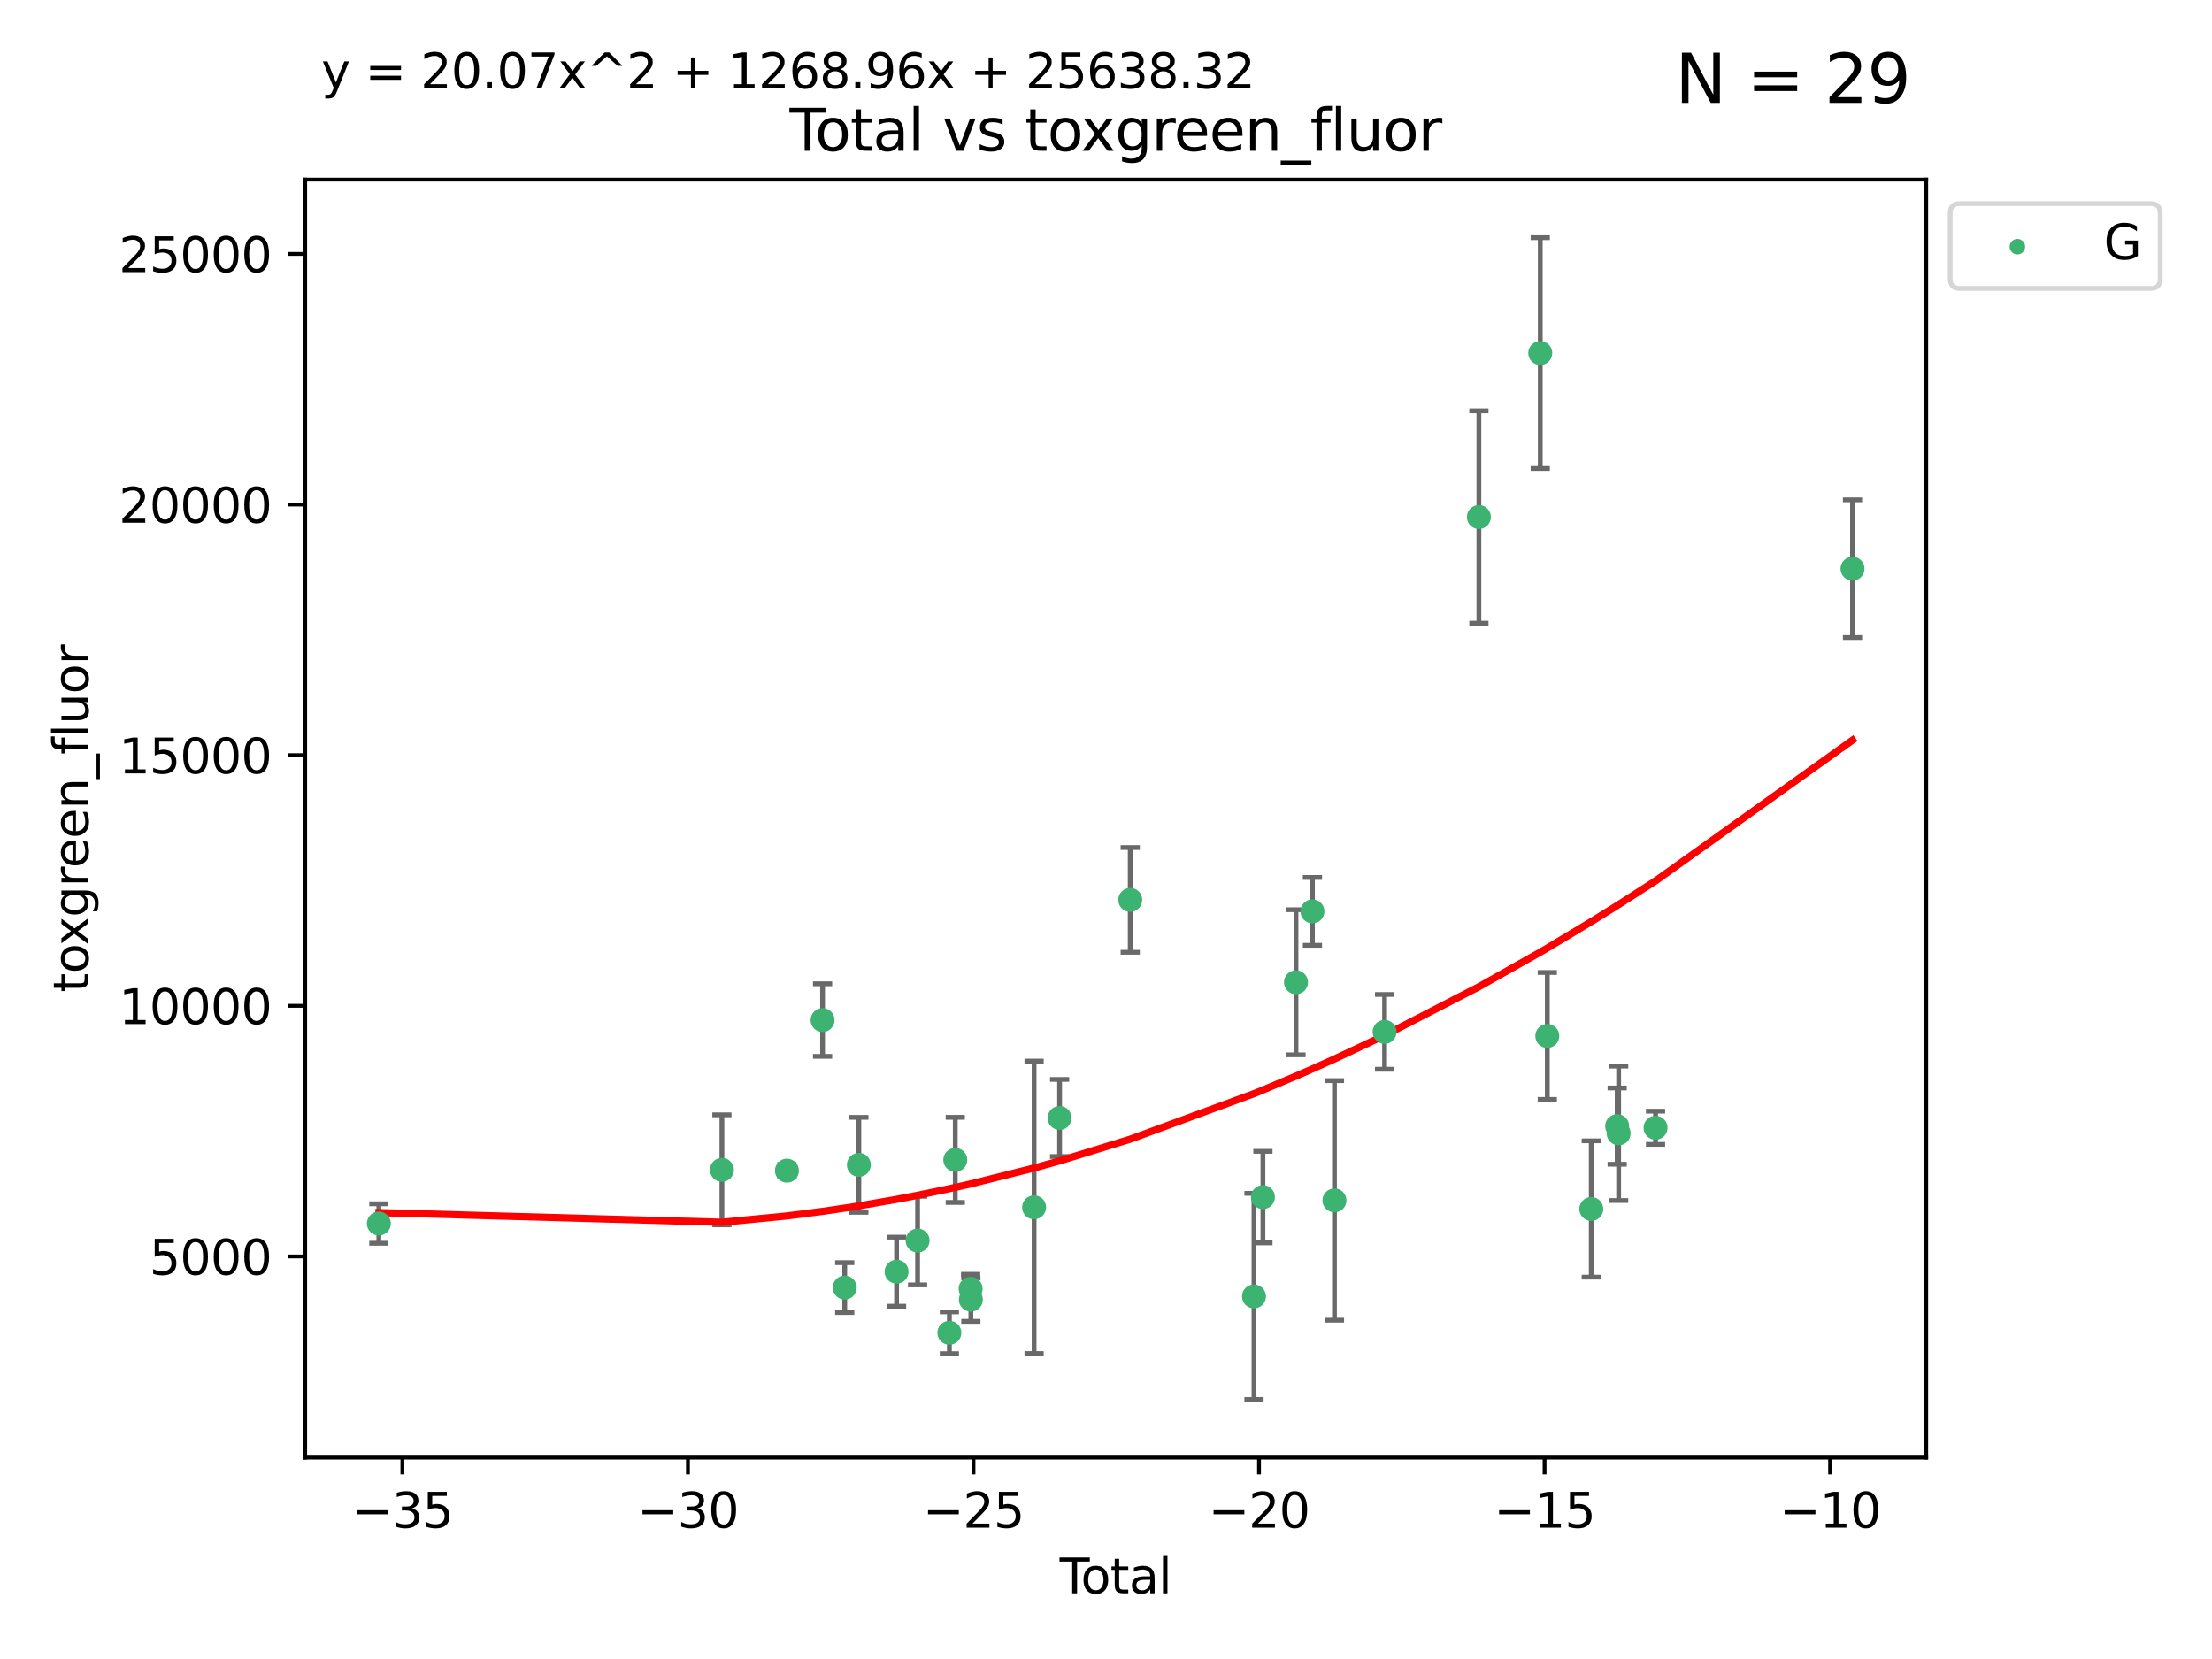 <?xml version="1.0" encoding="utf-8" standalone="no"?>
<!DOCTYPE svg PUBLIC "-//W3C//DTD SVG 1.1//EN"
  "http://www.w3.org/Graphics/SVG/1.1/DTD/svg11.dtd">
<svg xmlns:xlink="http://www.w3.org/1999/xlink" width="460.8pt" height="345.6pt" viewBox="0 0 460.8 345.6" xmlns="http://www.w3.org/2000/svg" version="1.1">
 <defs>
  <style type="text/css">*{stroke-linejoin: round; stroke-linecap: butt}</style>
 </defs>
 <g id="figure_1">
  <g id="patch_1">
   <path d="M 0 345.6 
L 460.8 345.6 
L 460.8 0 
L 0 0 
z
" style="fill: #ffffff"/>
  </g>
  <g id="axes_1">
   <g id="patch_2">
    <path d="M 63.571 303.64 
L 401.26 303.64 
L 401.26 37.411 
L 63.571 37.411 
z
" style="fill: #ffffff"/>
   </g>
   <g id="PathCollection_1">
    <defs>
     <path id="me8e95cc78a" d="M 0 1.118 
C 0.297 1.118 0.581 1 0.791 0.791 
C 1 0.581 1.118 0.297 1.118 0 
C 1.118 -0.297 1 -0.581 0.791 -0.791 
C 0.581 -1 0.297 -1.118 0 -1.118 
C -0.297 -1.118 -0.581 -1 -0.791 -0.791 
C -1 -0.581 -1.118 -0.297 -1.118 0 
C -1.118 0.297 -1 0.581 -0.791 0.791 
C -0.581 1 -0.297 1.118 0 1.118 
z
" style="stroke: #3cb371"/>
    </defs>
    <g clip-path="url(#p3e6b00b687)">
     <use xlink:href="#me8e95cc78a" x="78.921" y="254.885" style="fill: #3cb371; stroke: #3cb371"/>
     <use xlink:href="#me8e95cc78a" x="150.39" y="243.702" style="fill: #3cb371; stroke: #3cb371"/>
     <use xlink:href="#me8e95cc78a" x="163.931" y="243.871" style="fill: #3cb371; stroke: #3cb371"/>
     <use xlink:href="#me8e95cc78a" x="171.358" y="212.498" style="fill: #3cb371; stroke: #3cb371"/>
     <use xlink:href="#me8e95cc78a" x="175.972" y="268.231" style="fill: #3cb371; stroke: #3cb371"/>
     <use xlink:href="#me8e95cc78a" x="178.915" y="242.658" style="fill: #3cb371; stroke: #3cb371"/>
     <use xlink:href="#me8e95cc78a" x="186.771" y="264.917" style="fill: #3cb371; stroke: #3cb371"/>
     <use xlink:href="#me8e95cc78a" x="191.149" y="258.435" style="fill: #3cb371; stroke: #3cb371"/>
     <use xlink:href="#me8e95cc78a" x="197.771" y="277.644" style="fill: #3cb371; stroke: #3cb371"/>
     <use xlink:href="#me8e95cc78a" x="199" y="241.626" style="fill: #3cb371; stroke: #3cb371"/>
     <use xlink:href="#me8e95cc78a" x="202.198" y="268.48" style="fill: #3cb371; stroke: #3cb371"/>
     <use xlink:href="#me8e95cc78a" x="202.248" y="270.741" style="fill: #3cb371; stroke: #3cb371"/>
     <use xlink:href="#me8e95cc78a" x="215.421" y="251.507" style="fill: #3cb371; stroke: #3cb371"/>
     <use xlink:href="#me8e95cc78a" x="220.735" y="232.891" style="fill: #3cb371; stroke: #3cb371"/>
     <use xlink:href="#me8e95cc78a" x="235.447" y="187.463" style="fill: #3cb371; stroke: #3cb371"/>
     <use xlink:href="#me8e95cc78a" x="261.228" y="270.069" style="fill: #3cb371; stroke: #3cb371"/>
     <use xlink:href="#me8e95cc78a" x="263.091" y="249.377" style="fill: #3cb371; stroke: #3cb371"/>
     <use xlink:href="#me8e95cc78a" x="269.975" y="204.627" style="fill: #3cb371; stroke: #3cb371"/>
     <use xlink:href="#me8e95cc78a" x="273.405" y="189.855" style="fill: #3cb371; stroke: #3cb371"/>
     <use xlink:href="#me8e95cc78a" x="277.992" y="250.068" style="fill: #3cb371; stroke: #3cb371"/>
     <use xlink:href="#me8e95cc78a" x="288.435" y="214.959" style="fill: #3cb371; stroke: #3cb371"/>
     <use xlink:href="#me8e95cc78a" x="308.08" y="107.704" style="fill: #3cb371; stroke: #3cb371"/>
     <use xlink:href="#me8e95cc78a" x="320.864" y="73.547" style="fill: #3cb371; stroke: #3cb371"/>
     <use xlink:href="#me8e95cc78a" x="322.331" y="215.81" style="fill: #3cb371; stroke: #3cb371"/>
     <use xlink:href="#me8e95cc78a" x="331.491" y="251.853" style="fill: #3cb371; stroke: #3cb371"/>
     <use xlink:href="#me8e95cc78a" x="336.885" y="234.591" style="fill: #3cb371; stroke: #3cb371"/>
     <use xlink:href="#me8e95cc78a" x="337.195" y="236.09" style="fill: #3cb371; stroke: #3cb371"/>
     <use xlink:href="#me8e95cc78a" x="344.877" y="234.936" style="fill: #3cb371; stroke: #3cb371"/>
     <use xlink:href="#me8e95cc78a" x="385.911" y="118.468" style="fill: #3cb371; stroke: #3cb371"/>
    </g>
   </g>
   <g id="matplotlib.axis_1">
    <g id="xtick_1">
     <g id="line2d_1">
      <defs>
       <path id="m1c9409c1f2" d="M 0 0 
L 0 3.5 
" style="stroke: #000000; stroke-width: 0.8"/>
      </defs>
      <g>
       <use xlink:href="#m1c9409c1f2" x="83.825" y="303.64" style="stroke: #000000; stroke-width: 0.8"/>
      </g>
     </g>
     <g id="text_1">
      <!-- −35 -->
      <g transform="translate(73.272 318.238)scale(0.1 -0.1)">
       <defs>
        <path id="DejaVuSans-2212" d="M 678 2272 
L 4684 2272 
L 4684 1741 
L 678 1741 
L 678 2272 
z
" transform="scale(0.016)"/>
        <path id="DejaVuSans-33" d="M 2597 2516 
Q 3050 2419 3304 2112 
Q 3559 1806 3559 1356 
Q 3559 666 3084 287 
Q 2609 -91 1734 -91 
Q 1441 -91 1130 -33 
Q 819 25 488 141 
L 488 750 
Q 750 597 1062 519 
Q 1375 441 1716 441 
Q 2309 441 2620 675 
Q 2931 909 2931 1356 
Q 2931 1769 2642 2001 
Q 2353 2234 1838 2234 
L 1294 2234 
L 1294 2753 
L 1863 2753 
Q 2328 2753 2575 2939 
Q 2822 3125 2822 3475 
Q 2822 3834 2567 4026 
Q 2313 4219 1838 4219 
Q 1578 4219 1281 4162 
Q 984 4106 628 3988 
L 628 4550 
Q 988 4650 1302 4700 
Q 1616 4750 1894 4750 
Q 2613 4750 3031 4423 
Q 3450 4097 3450 3541 
Q 3450 3153 3228 2886 
Q 3006 2619 2597 2516 
z
" transform="scale(0.016)"/>
        <path id="DejaVuSans-35" d="M 691 4666 
L 3169 4666 
L 3169 4134 
L 1269 4134 
L 1269 2991 
Q 1406 3038 1543 3061 
Q 1681 3084 1819 3084 
Q 2600 3084 3056 2656 
Q 3513 2228 3513 1497 
Q 3513 744 3044 326 
Q 2575 -91 1722 -91 
Q 1428 -91 1123 -41 
Q 819 9 494 109 
L 494 744 
Q 775 591 1075 516 
Q 1375 441 1709 441 
Q 2250 441 2565 725 
Q 2881 1009 2881 1497 
Q 2881 1984 2565 2268 
Q 2250 2553 1709 2553 
Q 1456 2553 1204 2497 
Q 953 2441 691 2322 
L 691 4666 
z
" transform="scale(0.016)"/>
       </defs>
       <use xlink:href="#DejaVuSans-2212"/>
       <use xlink:href="#DejaVuSans-33" x="83.789"/>
       <use xlink:href="#DejaVuSans-35" x="147.412"/>
      </g>
     </g>
    </g>
    <g id="xtick_2">
     <g id="line2d_2">
      <g>
       <use xlink:href="#m1c9409c1f2" x="143.309" y="303.64" style="stroke: #000000; stroke-width: 0.8"/>
      </g>
     </g>
     <g id="text_2">
      <!-- −30 -->
      <g transform="translate(132.757 318.238)scale(0.1 -0.1)">
       <defs>
        <path id="DejaVuSans-30" d="M 2034 4250 
Q 1547 4250 1301 3770 
Q 1056 3291 1056 2328 
Q 1056 1369 1301 889 
Q 1547 409 2034 409 
Q 2525 409 2770 889 
Q 3016 1369 3016 2328 
Q 3016 3291 2770 3770 
Q 2525 4250 2034 4250 
z
M 2034 4750 
Q 2819 4750 3233 4129 
Q 3647 3509 3647 2328 
Q 3647 1150 3233 529 
Q 2819 -91 2034 -91 
Q 1250 -91 836 529 
Q 422 1150 422 2328 
Q 422 3509 836 4129 
Q 1250 4750 2034 4750 
z
" transform="scale(0.016)"/>
       </defs>
       <use xlink:href="#DejaVuSans-2212"/>
       <use xlink:href="#DejaVuSans-33" x="83.789"/>
       <use xlink:href="#DejaVuSans-30" x="147.412"/>
      </g>
     </g>
    </g>
    <g id="xtick_3">
     <g id="line2d_3">
      <g>
       <use xlink:href="#m1c9409c1f2" x="202.794" y="303.64" style="stroke: #000000; stroke-width: 0.8"/>
      </g>
     </g>
     <g id="text_3">
      <!-- −25 -->
      <g transform="translate(192.241 318.238)scale(0.1 -0.1)">
       <defs>
        <path id="DejaVuSans-32" d="M 1228 531 
L 3431 531 
L 3431 0 
L 469 0 
L 469 531 
Q 828 903 1448 1529 
Q 2069 2156 2228 2338 
Q 2531 2678 2651 2914 
Q 2772 3150 2772 3378 
Q 2772 3750 2511 3984 
Q 2250 4219 1831 4219 
Q 1534 4219 1204 4116 
Q 875 4013 500 3803 
L 500 4441 
Q 881 4594 1212 4672 
Q 1544 4750 1819 4750 
Q 2544 4750 2975 4387 
Q 3406 4025 3406 3419 
Q 3406 3131 3298 2873 
Q 3191 2616 2906 2266 
Q 2828 2175 2409 1742 
Q 1991 1309 1228 531 
z
" transform="scale(0.016)"/>
       </defs>
       <use xlink:href="#DejaVuSans-2212"/>
       <use xlink:href="#DejaVuSans-32" x="83.789"/>
       <use xlink:href="#DejaVuSans-35" x="147.412"/>
      </g>
     </g>
    </g>
    <g id="xtick_4">
     <g id="line2d_4">
      <g>
       <use xlink:href="#m1c9409c1f2" x="262.278" y="303.64" style="stroke: #000000; stroke-width: 0.8"/>
      </g>
     </g>
     <g id="text_4">
      <!-- −20 -->
      <g transform="translate(251.726 318.238)scale(0.1 -0.1)">
       <use xlink:href="#DejaVuSans-2212"/>
       <use xlink:href="#DejaVuSans-32" x="83.789"/>
       <use xlink:href="#DejaVuSans-30" x="147.412"/>
      </g>
     </g>
    </g>
    <g id="xtick_5">
     <g id="line2d_5">
      <g>
       <use xlink:href="#m1c9409c1f2" x="321.763" y="303.64" style="stroke: #000000; stroke-width: 0.8"/>
      </g>
     </g>
     <g id="text_5">
      <!-- −15 -->
      <g transform="translate(311.21 318.238)scale(0.1 -0.1)">
       <defs>
        <path id="DejaVuSans-31" d="M 794 531 
L 1825 531 
L 1825 4091 
L 703 3866 
L 703 4441 
L 1819 4666 
L 2450 4666 
L 2450 531 
L 3481 531 
L 3481 0 
L 794 0 
L 794 531 
z
" transform="scale(0.016)"/>
       </defs>
       <use xlink:href="#DejaVuSans-2212"/>
       <use xlink:href="#DejaVuSans-31" x="83.789"/>
       <use xlink:href="#DejaVuSans-35" x="147.412"/>
      </g>
     </g>
    </g>
    <g id="xtick_6">
     <g id="line2d_6">
      <g>
       <use xlink:href="#m1c9409c1f2" x="381.247" y="303.64" style="stroke: #000000; stroke-width: 0.8"/>
      </g>
     </g>
     <g id="text_6">
      <!-- −10 -->
      <g transform="translate(370.695 318.238)scale(0.1 -0.1)">
       <use xlink:href="#DejaVuSans-2212"/>
       <use xlink:href="#DejaVuSans-31" x="83.789"/>
       <use xlink:href="#DejaVuSans-30" x="147.412"/>
      </g>
     </g>
    </g>
    <g id="text_7">
     <!-- Total -->
     <g transform="translate(220.739 331.917)scale(0.1 -0.1)">
      <defs>
       <path id="DejaVuSans-54" d="M -19 4666 
L 3928 4666 
L 3928 4134 
L 2272 4134 
L 2272 0 
L 1638 0 
L 1638 4134 
L -19 4134 
L -19 4666 
z
" transform="scale(0.016)"/>
       <path id="DejaVuSans-6f" d="M 1959 3097 
Q 1497 3097 1228 2736 
Q 959 2375 959 1747 
Q 959 1119 1226 758 
Q 1494 397 1959 397 
Q 2419 397 2687 759 
Q 2956 1122 2956 1747 
Q 2956 2369 2687 2733 
Q 2419 3097 1959 3097 
z
M 1959 3584 
Q 2709 3584 3137 3096 
Q 3566 2609 3566 1747 
Q 3566 888 3137 398 
Q 2709 -91 1959 -91 
Q 1206 -91 779 398 
Q 353 888 353 1747 
Q 353 2609 779 3096 
Q 1206 3584 1959 3584 
z
" transform="scale(0.016)"/>
       <path id="DejaVuSans-74" d="M 1172 4494 
L 1172 3500 
L 2356 3500 
L 2356 3053 
L 1172 3053 
L 1172 1153 
Q 1172 725 1289 603 
Q 1406 481 1766 481 
L 2356 481 
L 2356 0 
L 1766 0 
Q 1100 0 847 248 
Q 594 497 594 1153 
L 594 3053 
L 172 3053 
L 172 3500 
L 594 3500 
L 594 4494 
L 1172 4494 
z
" transform="scale(0.016)"/>
       <path id="DejaVuSans-61" d="M 2194 1759 
Q 1497 1759 1228 1600 
Q 959 1441 959 1056 
Q 959 750 1161 570 
Q 1363 391 1709 391 
Q 2188 391 2477 730 
Q 2766 1069 2766 1631 
L 2766 1759 
L 2194 1759 
z
M 3341 1997 
L 3341 0 
L 2766 0 
L 2766 531 
Q 2569 213 2275 61 
Q 1981 -91 1556 -91 
Q 1019 -91 701 211 
Q 384 513 384 1019 
Q 384 1609 779 1909 
Q 1175 2209 1959 2209 
L 2766 2209 
L 2766 2266 
Q 2766 2663 2505 2880 
Q 2244 3097 1772 3097 
Q 1472 3097 1187 3025 
Q 903 2953 641 2809 
L 641 3341 
Q 956 3463 1253 3523 
Q 1550 3584 1831 3584 
Q 2591 3584 2966 3190 
Q 3341 2797 3341 1997 
z
" transform="scale(0.016)"/>
       <path id="DejaVuSans-6c" d="M 603 4863 
L 1178 4863 
L 1178 0 
L 603 0 
L 603 4863 
z
" transform="scale(0.016)"/>
      </defs>
      <use xlink:href="#DejaVuSans-54"/>
      <use xlink:href="#DejaVuSans-6f" x="44.084"/>
      <use xlink:href="#DejaVuSans-74" x="105.266"/>
      <use xlink:href="#DejaVuSans-61" x="144.475"/>
      <use xlink:href="#DejaVuSans-6c" x="205.754"/>
     </g>
    </g>
   </g>
   <g id="matplotlib.axis_2">
    <g id="ytick_1">
     <g id="line2d_7">
      <defs>
       <path id="m266ff82bc4" d="M 0 0 
L -3.5 0 
" style="stroke: #000000; stroke-width: 0.8"/>
      </defs>
      <g>
       <use xlink:href="#m266ff82bc4" x="63.571" y="261.744" style="stroke: #000000; stroke-width: 0.8"/>
      </g>
     </g>
     <g id="text_8">
      <!-- 5000 -->
      <g transform="translate(31.121 265.543)scale(0.1 -0.1)">
       <use xlink:href="#DejaVuSans-35"/>
       <use xlink:href="#DejaVuSans-30" x="63.623"/>
       <use xlink:href="#DejaVuSans-30" x="127.246"/>
       <use xlink:href="#DejaVuSans-30" x="190.869"/>
      </g>
     </g>
    </g>
    <g id="ytick_2">
     <g id="line2d_8">
      <g>
       <use xlink:href="#m266ff82bc4" x="63.571" y="209.53" style="stroke: #000000; stroke-width: 0.8"/>
      </g>
     </g>
     <g id="text_9">
      <!-- 10000 -->
      <g transform="translate(24.759 213.329)scale(0.1 -0.1)">
       <use xlink:href="#DejaVuSans-31"/>
       <use xlink:href="#DejaVuSans-30" x="63.623"/>
       <use xlink:href="#DejaVuSans-30" x="127.246"/>
       <use xlink:href="#DejaVuSans-30" x="190.869"/>
       <use xlink:href="#DejaVuSans-30" x="254.492"/>
      </g>
     </g>
    </g>
    <g id="ytick_3">
     <g id="line2d_9">
      <g>
       <use xlink:href="#m266ff82bc4" x="63.571" y="157.317" style="stroke: #000000; stroke-width: 0.8"/>
      </g>
     </g>
     <g id="text_10">
      <!-- 15000 -->
      <g transform="translate(24.759 161.116)scale(0.1 -0.1)">
       <use xlink:href="#DejaVuSans-31"/>
       <use xlink:href="#DejaVuSans-35" x="63.623"/>
       <use xlink:href="#DejaVuSans-30" x="127.246"/>
       <use xlink:href="#DejaVuSans-30" x="190.869"/>
       <use xlink:href="#DejaVuSans-30" x="254.492"/>
      </g>
     </g>
    </g>
    <g id="ytick_4">
     <g id="line2d_10">
      <g>
       <use xlink:href="#m266ff82bc4" x="63.571" y="105.103" style="stroke: #000000; stroke-width: 0.8"/>
      </g>
     </g>
     <g id="text_11">
      <!-- 20000 -->
      <g transform="translate(24.759 108.902)scale(0.1 -0.1)">
       <use xlink:href="#DejaVuSans-32"/>
       <use xlink:href="#DejaVuSans-30" x="63.623"/>
       <use xlink:href="#DejaVuSans-30" x="127.246"/>
       <use xlink:href="#DejaVuSans-30" x="190.869"/>
       <use xlink:href="#DejaVuSans-30" x="254.492"/>
      </g>
     </g>
    </g>
    <g id="ytick_5">
     <g id="line2d_11">
      <g>
       <use xlink:href="#m266ff82bc4" x="63.571" y="52.89" style="stroke: #000000; stroke-width: 0.8"/>
      </g>
     </g>
     <g id="text_12">
      <!-- 25000 -->
      <g transform="translate(24.759 56.689)scale(0.1 -0.1)">
       <use xlink:href="#DejaVuSans-32"/>
       <use xlink:href="#DejaVuSans-35" x="63.623"/>
       <use xlink:href="#DejaVuSans-30" x="127.246"/>
       <use xlink:href="#DejaVuSans-30" x="190.869"/>
       <use xlink:href="#DejaVuSans-30" x="254.492"/>
      </g>
     </g>
    </g>
    <g id="text_13">
     <!-- toxgreen_fluor -->
     <g transform="translate(18.401 206.72)rotate(-90)scale(0.1 -0.1)">
      <defs>
       <path id="DejaVuSans-78" d="M 3513 3500 
L 2247 1797 
L 3578 0 
L 2900 0 
L 1881 1375 
L 863 0 
L 184 0 
L 1544 1831 
L 300 3500 
L 978 3500 
L 1906 2253 
L 2834 3500 
L 3513 3500 
z
" transform="scale(0.016)"/>
       <path id="DejaVuSans-67" d="M 2906 1791 
Q 2906 2416 2648 2759 
Q 2391 3103 1925 3103 
Q 1463 3103 1205 2759 
Q 947 2416 947 1791 
Q 947 1169 1205 825 
Q 1463 481 1925 481 
Q 2391 481 2648 825 
Q 2906 1169 2906 1791 
z
M 3481 434 
Q 3481 -459 3084 -895 
Q 2688 -1331 1869 -1331 
Q 1566 -1331 1297 -1286 
Q 1028 -1241 775 -1147 
L 775 -588 
Q 1028 -725 1275 -790 
Q 1522 -856 1778 -856 
Q 2344 -856 2625 -561 
Q 2906 -266 2906 331 
L 2906 616 
Q 2728 306 2450 153 
Q 2172 0 1784 0 
Q 1141 0 747 490 
Q 353 981 353 1791 
Q 353 2603 747 3093 
Q 1141 3584 1784 3584 
Q 2172 3584 2450 3431 
Q 2728 3278 2906 2969 
L 2906 3500 
L 3481 3500 
L 3481 434 
z
" transform="scale(0.016)"/>
       <path id="DejaVuSans-72" d="M 2631 2963 
Q 2534 3019 2420 3045 
Q 2306 3072 2169 3072 
Q 1681 3072 1420 2755 
Q 1159 2438 1159 1844 
L 1159 0 
L 581 0 
L 581 3500 
L 1159 3500 
L 1159 2956 
Q 1341 3275 1631 3429 
Q 1922 3584 2338 3584 
Q 2397 3584 2469 3576 
Q 2541 3569 2628 3553 
L 2631 2963 
z
" transform="scale(0.016)"/>
       <path id="DejaVuSans-65" d="M 3597 1894 
L 3597 1613 
L 953 1613 
Q 991 1019 1311 708 
Q 1631 397 2203 397 
Q 2534 397 2845 478 
Q 3156 559 3463 722 
L 3463 178 
Q 3153 47 2828 -22 
Q 2503 -91 2169 -91 
Q 1331 -91 842 396 
Q 353 884 353 1716 
Q 353 2575 817 3079 
Q 1281 3584 2069 3584 
Q 2775 3584 3186 3129 
Q 3597 2675 3597 1894 
z
M 3022 2063 
Q 3016 2534 2758 2815 
Q 2500 3097 2075 3097 
Q 1594 3097 1305 2825 
Q 1016 2553 972 2059 
L 3022 2063 
z
" transform="scale(0.016)"/>
       <path id="DejaVuSans-6e" d="M 3513 2113 
L 3513 0 
L 2938 0 
L 2938 2094 
Q 2938 2591 2744 2837 
Q 2550 3084 2163 3084 
Q 1697 3084 1428 2787 
Q 1159 2491 1159 1978 
L 1159 0 
L 581 0 
L 581 3500 
L 1159 3500 
L 1159 2956 
Q 1366 3272 1645 3428 
Q 1925 3584 2291 3584 
Q 2894 3584 3203 3211 
Q 3513 2838 3513 2113 
z
" transform="scale(0.016)"/>
       <path id="DejaVuSans-5f" d="M 3263 -1063 
L 3263 -1509 
L -63 -1509 
L -63 -1063 
L 3263 -1063 
z
" transform="scale(0.016)"/>
       <path id="DejaVuSans-66" d="M 2375 4863 
L 2375 4384 
L 1825 4384 
Q 1516 4384 1395 4259 
Q 1275 4134 1275 3809 
L 1275 3500 
L 2222 3500 
L 2222 3053 
L 1275 3053 
L 1275 0 
L 697 0 
L 697 3053 
L 147 3053 
L 147 3500 
L 697 3500 
L 697 3744 
Q 697 4328 969 4595 
Q 1241 4863 1831 4863 
L 2375 4863 
z
" transform="scale(0.016)"/>
       <path id="DejaVuSans-75" d="M 544 1381 
L 544 3500 
L 1119 3500 
L 1119 1403 
Q 1119 906 1312 657 
Q 1506 409 1894 409 
Q 2359 409 2629 706 
Q 2900 1003 2900 1516 
L 2900 3500 
L 3475 3500 
L 3475 0 
L 2900 0 
L 2900 538 
Q 2691 219 2414 64 
Q 2138 -91 1772 -91 
Q 1169 -91 856 284 
Q 544 659 544 1381 
z
M 1991 3584 
L 1991 3584 
z
" transform="scale(0.016)"/>
      </defs>
      <use xlink:href="#DejaVuSans-74"/>
      <use xlink:href="#DejaVuSans-6f" x="39.209"/>
      <use xlink:href="#DejaVuSans-78" x="97.266"/>
      <use xlink:href="#DejaVuSans-67" x="156.445"/>
      <use xlink:href="#DejaVuSans-72" x="219.922"/>
      <use xlink:href="#DejaVuSans-65" x="258.785"/>
      <use xlink:href="#DejaVuSans-65" x="320.309"/>
      <use xlink:href="#DejaVuSans-6e" x="381.832"/>
      <use xlink:href="#DejaVuSans-5f" x="445.211"/>
      <use xlink:href="#DejaVuSans-66" x="495.211"/>
      <use xlink:href="#DejaVuSans-6c" x="530.416"/>
      <use xlink:href="#DejaVuSans-75" x="558.199"/>
      <use xlink:href="#DejaVuSans-6f" x="621.578"/>
      <use xlink:href="#DejaVuSans-72" x="682.76"/>
     </g>
    </g>
   </g>
   <g id="LineCollection_1">
    <path d="M 78.921 258.995 
L 78.921 250.775 
" clip-path="url(#p3e6b00b687)" style="fill: none; stroke: #696969"/>
    <path d="M 150.39 255.17 
L 150.39 232.234 
" clip-path="url(#p3e6b00b687)" style="fill: none; stroke: #696969"/>
    <path d="M 163.931 245.17 
L 163.931 242.572 
" clip-path="url(#p3e6b00b687)" style="fill: none; stroke: #696969"/>
    <path d="M 171.358 220.056 
L 171.358 204.941 
" clip-path="url(#p3e6b00b687)" style="fill: none; stroke: #696969"/>
    <path d="M 175.972 273.425 
L 175.972 263.038 
" clip-path="url(#p3e6b00b687)" style="fill: none; stroke: #696969"/>
    <path d="M 178.915 252.548 
L 178.915 232.767 
" clip-path="url(#p3e6b00b687)" style="fill: none; stroke: #696969"/>
    <path d="M 186.771 272.114 
L 186.771 257.72 
" clip-path="url(#p3e6b00b687)" style="fill: none; stroke: #696969"/>
    <path d="M 191.149 267.669 
L 191.149 249.201 
" clip-path="url(#p3e6b00b687)" style="fill: none; stroke: #696969"/>
    <path d="M 197.771 281.995 
L 197.771 273.292 
" clip-path="url(#p3e6b00b687)" style="fill: none; stroke: #696969"/>
    <path d="M 199 250.492 
L 199 232.759 
" clip-path="url(#p3e6b00b687)" style="fill: none; stroke: #696969"/>
    <path d="M 202.198 271.493 
L 202.198 265.466 
" clip-path="url(#p3e6b00b687)" style="fill: none; stroke: #696969"/>
    <path d="M 202.248 275.264 
L 202.248 266.218 
" clip-path="url(#p3e6b00b687)" style="fill: none; stroke: #696969"/>
    <path d="M 215.421 281.964 
L 215.421 221.051 
" clip-path="url(#p3e6b00b687)" style="fill: none; stroke: #696969"/>
    <path d="M 220.735 240.921 
L 220.735 224.86 
" clip-path="url(#p3e6b00b687)" style="fill: none; stroke: #696969"/>
    <path d="M 235.447 198.368 
L 235.447 176.557 
" clip-path="url(#p3e6b00b687)" style="fill: none; stroke: #696969"/>
    <path d="M 261.228 291.539 
L 261.228 248.599 
" clip-path="url(#p3e6b00b687)" style="fill: none; stroke: #696969"/>
    <path d="M 263.091 258.91 
L 263.091 239.843 
" clip-path="url(#p3e6b00b687)" style="fill: none; stroke: #696969"/>
    <path d="M 269.975 219.744 
L 269.975 189.509 
" clip-path="url(#p3e6b00b687)" style="fill: none; stroke: #696969"/>
    <path d="M 273.405 196.923 
L 273.405 182.788 
" clip-path="url(#p3e6b00b687)" style="fill: none; stroke: #696969"/>
    <path d="M 277.992 275.021 
L 277.992 225.115 
" clip-path="url(#p3e6b00b687)" style="fill: none; stroke: #696969"/>
    <path d="M 288.435 222.745 
L 288.435 207.173 
" clip-path="url(#p3e6b00b687)" style="fill: none; stroke: #696969"/>
    <path d="M 308.08 129.823 
L 308.08 85.585 
" clip-path="url(#p3e6b00b687)" style="fill: none; stroke: #696969"/>
    <path d="M 320.864 97.582 
L 320.864 49.513 
" clip-path="url(#p3e6b00b687)" style="fill: none; stroke: #696969"/>
    <path d="M 322.331 229.033 
L 322.331 202.586 
" clip-path="url(#p3e6b00b687)" style="fill: none; stroke: #696969"/>
    <path d="M 331.491 266.052 
L 331.491 237.653 
" clip-path="url(#p3e6b00b687)" style="fill: none; stroke: #696969"/>
    <path d="M 336.885 242.536 
L 336.885 226.646 
" clip-path="url(#p3e6b00b687)" style="fill: none; stroke: #696969"/>
    <path d="M 337.195 250.089 
L 337.195 222.091 
" clip-path="url(#p3e6b00b687)" style="fill: none; stroke: #696969"/>
    <path d="M 344.877 238.395 
L 344.877 231.478 
" clip-path="url(#p3e6b00b687)" style="fill: none; stroke: #696969"/>
    <path d="M 385.911 132.812 
L 385.911 104.123 
" clip-path="url(#p3e6b00b687)" style="fill: none; stroke: #696969"/>
   </g>
   <g id="line2d_12">
    <defs>
     <path id="mf89db594a5" d="M 2 0 
L -2 -0 
" style="stroke: #696969"/>
    </defs>
    <g clip-path="url(#p3e6b00b687)">
     <use xlink:href="#mf89db594a5" x="78.921" y="258.995" style="fill: #696969; stroke: #696969"/>
     <use xlink:href="#mf89db594a5" x="150.39" y="255.17" style="fill: #696969; stroke: #696969"/>
     <use xlink:href="#mf89db594a5" x="163.931" y="245.17" style="fill: #696969; stroke: #696969"/>
     <use xlink:href="#mf89db594a5" x="171.358" y="220.056" style="fill: #696969; stroke: #696969"/>
     <use xlink:href="#mf89db594a5" x="175.972" y="273.425" style="fill: #696969; stroke: #696969"/>
     <use xlink:href="#mf89db594a5" x="178.915" y="252.548" style="fill: #696969; stroke: #696969"/>
     <use xlink:href="#mf89db594a5" x="186.771" y="272.114" style="fill: #696969; stroke: #696969"/>
     <use xlink:href="#mf89db594a5" x="191.149" y="267.669" style="fill: #696969; stroke: #696969"/>
     <use xlink:href="#mf89db594a5" x="197.771" y="281.995" style="fill: #696969; stroke: #696969"/>
     <use xlink:href="#mf89db594a5" x="199" y="250.492" style="fill: #696969; stroke: #696969"/>
     <use xlink:href="#mf89db594a5" x="202.198" y="271.493" style="fill: #696969; stroke: #696969"/>
     <use xlink:href="#mf89db594a5" x="202.248" y="275.264" style="fill: #696969; stroke: #696969"/>
     <use xlink:href="#mf89db594a5" x="215.421" y="281.964" style="fill: #696969; stroke: #696969"/>
     <use xlink:href="#mf89db594a5" x="220.735" y="240.921" style="fill: #696969; stroke: #696969"/>
     <use xlink:href="#mf89db594a5" x="235.447" y="198.368" style="fill: #696969; stroke: #696969"/>
     <use xlink:href="#mf89db594a5" x="261.228" y="291.539" style="fill: #696969; stroke: #696969"/>
     <use xlink:href="#mf89db594a5" x="263.091" y="258.91" style="fill: #696969; stroke: #696969"/>
     <use xlink:href="#mf89db594a5" x="269.975" y="219.744" style="fill: #696969; stroke: #696969"/>
     <use xlink:href="#mf89db594a5" x="273.405" y="196.923" style="fill: #696969; stroke: #696969"/>
     <use xlink:href="#mf89db594a5" x="277.992" y="275.021" style="fill: #696969; stroke: #696969"/>
     <use xlink:href="#mf89db594a5" x="288.435" y="222.745" style="fill: #696969; stroke: #696969"/>
     <use xlink:href="#mf89db594a5" x="308.08" y="129.823" style="fill: #696969; stroke: #696969"/>
     <use xlink:href="#mf89db594a5" x="320.864" y="97.582" style="fill: #696969; stroke: #696969"/>
     <use xlink:href="#mf89db594a5" x="322.331" y="229.033" style="fill: #696969; stroke: #696969"/>
     <use xlink:href="#mf89db594a5" x="331.491" y="266.052" style="fill: #696969; stroke: #696969"/>
     <use xlink:href="#mf89db594a5" x="336.885" y="242.536" style="fill: #696969; stroke: #696969"/>
     <use xlink:href="#mf89db594a5" x="337.195" y="250.089" style="fill: #696969; stroke: #696969"/>
     <use xlink:href="#mf89db594a5" x="344.877" y="238.395" style="fill: #696969; stroke: #696969"/>
     <use xlink:href="#mf89db594a5" x="385.911" y="132.812" style="fill: #696969; stroke: #696969"/>
    </g>
   </g>
   <g id="line2d_13">
    <g clip-path="url(#p3e6b00b687)">
     <use xlink:href="#mf89db594a5" x="78.921" y="250.775" style="fill: #696969; stroke: #696969"/>
     <use xlink:href="#mf89db594a5" x="150.39" y="232.234" style="fill: #696969; stroke: #696969"/>
     <use xlink:href="#mf89db594a5" x="163.931" y="242.572" style="fill: #696969; stroke: #696969"/>
     <use xlink:href="#mf89db594a5" x="171.358" y="204.941" style="fill: #696969; stroke: #696969"/>
     <use xlink:href="#mf89db594a5" x="175.972" y="263.038" style="fill: #696969; stroke: #696969"/>
     <use xlink:href="#mf89db594a5" x="178.915" y="232.767" style="fill: #696969; stroke: #696969"/>
     <use xlink:href="#mf89db594a5" x="186.771" y="257.72" style="fill: #696969; stroke: #696969"/>
     <use xlink:href="#mf89db594a5" x="191.149" y="249.201" style="fill: #696969; stroke: #696969"/>
     <use xlink:href="#mf89db594a5" x="197.771" y="273.292" style="fill: #696969; stroke: #696969"/>
     <use xlink:href="#mf89db594a5" x="199" y="232.759" style="fill: #696969; stroke: #696969"/>
     <use xlink:href="#mf89db594a5" x="202.198" y="265.466" style="fill: #696969; stroke: #696969"/>
     <use xlink:href="#mf89db594a5" x="202.248" y="266.218" style="fill: #696969; stroke: #696969"/>
     <use xlink:href="#mf89db594a5" x="215.421" y="221.051" style="fill: #696969; stroke: #696969"/>
     <use xlink:href="#mf89db594a5" x="220.735" y="224.86" style="fill: #696969; stroke: #696969"/>
     <use xlink:href="#mf89db594a5" x="235.447" y="176.557" style="fill: #696969; stroke: #696969"/>
     <use xlink:href="#mf89db594a5" x="261.228" y="248.599" style="fill: #696969; stroke: #696969"/>
     <use xlink:href="#mf89db594a5" x="263.091" y="239.843" style="fill: #696969; stroke: #696969"/>
     <use xlink:href="#mf89db594a5" x="269.975" y="189.509" style="fill: #696969; stroke: #696969"/>
     <use xlink:href="#mf89db594a5" x="273.405" y="182.788" style="fill: #696969; stroke: #696969"/>
     <use xlink:href="#mf89db594a5" x="277.992" y="225.115" style="fill: #696969; stroke: #696969"/>
     <use xlink:href="#mf89db594a5" x="288.435" y="207.173" style="fill: #696969; stroke: #696969"/>
     <use xlink:href="#mf89db594a5" x="308.08" y="85.585" style="fill: #696969; stroke: #696969"/>
     <use xlink:href="#mf89db594a5" x="320.864" y="49.513" style="fill: #696969; stroke: #696969"/>
     <use xlink:href="#mf89db594a5" x="322.331" y="202.586" style="fill: #696969; stroke: #696969"/>
     <use xlink:href="#mf89db594a5" x="331.491" y="237.653" style="fill: #696969; stroke: #696969"/>
     <use xlink:href="#mf89db594a5" x="336.885" y="226.646" style="fill: #696969; stroke: #696969"/>
     <use xlink:href="#mf89db594a5" x="337.195" y="222.091" style="fill: #696969; stroke: #696969"/>
     <use xlink:href="#mf89db594a5" x="344.877" y="231.478" style="fill: #696969; stroke: #696969"/>
     <use xlink:href="#mf89db594a5" x="385.911" y="104.123" style="fill: #696969; stroke: #696969"/>
    </g>
   </g>
   <g id="line2d_14">
    <path d="M 78.921 252.608 
L 150.39 254.626 
L 163.931 253.303 
L 171.358 252.347 
L 175.972 251.671 
L 178.915 251.207 
L 186.771 249.842 
L 191.149 249.002 
L 197.771 247.624 
L 199 247.354 
L 202.198 246.63 
L 202.248 246.618 
L 215.421 243.315 
L 220.735 241.837 
L 235.447 237.309 
L 261.228 227.829 
L 263.091 227.067 
L 269.975 224.164 
L 273.405 222.666 
L 277.992 220.607 
L 288.435 215.688 
L 308.08 205.559 
L 320.864 198.353 
L 322.331 197.495 
L 331.491 191.995 
L 336.885 188.639 
L 337.195 188.444 
L 344.877 183.509 
L 385.911 154.192 
" clip-path="url(#p3e6b00b687)" style="fill: none; stroke: #ff0000; stroke-width: 1.5; stroke-linecap: square"/>
   </g>
   <g id="line2d_15">
    <defs>
     <path id="m7b2eea21d9" d="M 0 2 
C 0.53 2 1.039 1.789 1.414 1.414 
C 1.789 1.039 2 0.53 2 0 
C 2 -0.53 1.789 -1.039 1.414 -1.414 
C 1.039 -1.789 0.53 -2 0 -2 
C -0.53 -2 -1.039 -1.789 -1.414 -1.414 
C -1.789 -1.039 -2 -0.53 -2 0 
C -2 0.53 -1.789 1.039 -1.414 1.414 
C -1.039 1.789 -0.53 2 0 2 
z
" style="stroke: #3cb371"/>
    </defs>
    <g clip-path="url(#p3e6b00b687)">
     <use xlink:href="#m7b2eea21d9" x="78.921" y="254.885" style="fill: #3cb371; stroke: #3cb371"/>
     <use xlink:href="#m7b2eea21d9" x="150.39" y="243.702" style="fill: #3cb371; stroke: #3cb371"/>
     <use xlink:href="#m7b2eea21d9" x="163.931" y="243.871" style="fill: #3cb371; stroke: #3cb371"/>
     <use xlink:href="#m7b2eea21d9" x="171.358" y="212.498" style="fill: #3cb371; stroke: #3cb371"/>
     <use xlink:href="#m7b2eea21d9" x="175.972" y="268.231" style="fill: #3cb371; stroke: #3cb371"/>
     <use xlink:href="#m7b2eea21d9" x="178.915" y="242.658" style="fill: #3cb371; stroke: #3cb371"/>
     <use xlink:href="#m7b2eea21d9" x="186.771" y="264.917" style="fill: #3cb371; stroke: #3cb371"/>
     <use xlink:href="#m7b2eea21d9" x="191.149" y="258.435" style="fill: #3cb371; stroke: #3cb371"/>
     <use xlink:href="#m7b2eea21d9" x="197.771" y="277.644" style="fill: #3cb371; stroke: #3cb371"/>
     <use xlink:href="#m7b2eea21d9" x="199" y="241.626" style="fill: #3cb371; stroke: #3cb371"/>
     <use xlink:href="#m7b2eea21d9" x="202.198" y="268.48" style="fill: #3cb371; stroke: #3cb371"/>
     <use xlink:href="#m7b2eea21d9" x="202.248" y="270.741" style="fill: #3cb371; stroke: #3cb371"/>
     <use xlink:href="#m7b2eea21d9" x="215.421" y="251.507" style="fill: #3cb371; stroke: #3cb371"/>
     <use xlink:href="#m7b2eea21d9" x="220.735" y="232.891" style="fill: #3cb371; stroke: #3cb371"/>
     <use xlink:href="#m7b2eea21d9" x="235.447" y="187.463" style="fill: #3cb371; stroke: #3cb371"/>
     <use xlink:href="#m7b2eea21d9" x="261.228" y="270.069" style="fill: #3cb371; stroke: #3cb371"/>
     <use xlink:href="#m7b2eea21d9" x="263.091" y="249.377" style="fill: #3cb371; stroke: #3cb371"/>
     <use xlink:href="#m7b2eea21d9" x="269.975" y="204.627" style="fill: #3cb371; stroke: #3cb371"/>
     <use xlink:href="#m7b2eea21d9" x="273.405" y="189.855" style="fill: #3cb371; stroke: #3cb371"/>
     <use xlink:href="#m7b2eea21d9" x="277.992" y="250.068" style="fill: #3cb371; stroke: #3cb371"/>
     <use xlink:href="#m7b2eea21d9" x="288.435" y="214.959" style="fill: #3cb371; stroke: #3cb371"/>
     <use xlink:href="#m7b2eea21d9" x="308.08" y="107.704" style="fill: #3cb371; stroke: #3cb371"/>
     <use xlink:href="#m7b2eea21d9" x="320.864" y="73.547" style="fill: #3cb371; stroke: #3cb371"/>
     <use xlink:href="#m7b2eea21d9" x="322.331" y="215.81" style="fill: #3cb371; stroke: #3cb371"/>
     <use xlink:href="#m7b2eea21d9" x="331.491" y="251.853" style="fill: #3cb371; stroke: #3cb371"/>
     <use xlink:href="#m7b2eea21d9" x="336.885" y="234.591" style="fill: #3cb371; stroke: #3cb371"/>
     <use xlink:href="#m7b2eea21d9" x="337.195" y="236.09" style="fill: #3cb371; stroke: #3cb371"/>
     <use xlink:href="#m7b2eea21d9" x="344.877" y="234.936" style="fill: #3cb371; stroke: #3cb371"/>
     <use xlink:href="#m7b2eea21d9" x="385.911" y="118.468" style="fill: #3cb371; stroke: #3cb371"/>
    </g>
   </g>
   <g id="patch_3">
    <path d="M 63.571 303.64 
L 63.571 37.411 
" style="fill: none; stroke: #000000; stroke-width: 0.8; stroke-linejoin: miter; stroke-linecap: square"/>
   </g>
   <g id="patch_4">
    <path d="M 401.26 303.64 
L 401.26 37.411 
" style="fill: none; stroke: #000000; stroke-width: 0.8; stroke-linejoin: miter; stroke-linecap: square"/>
   </g>
   <g id="patch_5">
    <path d="M 63.571 303.64 
L 401.26 303.64 
" style="fill: none; stroke: #000000; stroke-width: 0.8; stroke-linejoin: miter; stroke-linecap: square"/>
   </g>
   <g id="patch_6">
    <path d="M 63.571 37.411 
L 401.26 37.411 
" style="fill: none; stroke: #000000; stroke-width: 0.8; stroke-linejoin: miter; stroke-linecap: square"/>
   </g>
   <g id="text_14">
    <!-- N = 29 -->
    <g transform="translate(348.964 21.426)scale(0.14 -0.14)">
     <defs>
      <path id="DejaVuSans-4e" d="M 628 4666 
L 1478 4666 
L 3547 763 
L 3547 4666 
L 4159 4666 
L 4159 0 
L 3309 0 
L 1241 3903 
L 1241 0 
L 628 0 
L 628 4666 
z
" transform="scale(0.016)"/>
      <path id="DejaVuSans-20" transform="scale(0.016)"/>
      <path id="DejaVuSans-3d" d="M 678 2906 
L 4684 2906 
L 4684 2381 
L 678 2381 
L 678 2906 
z
M 678 1631 
L 4684 1631 
L 4684 1100 
L 678 1100 
L 678 1631 
z
" transform="scale(0.016)"/>
      <path id="DejaVuSans-39" d="M 703 97 
L 703 672 
Q 941 559 1184 500 
Q 1428 441 1663 441 
Q 2288 441 2617 861 
Q 2947 1281 2994 2138 
Q 2813 1869 2534 1725 
Q 2256 1581 1919 1581 
Q 1219 1581 811 2004 
Q 403 2428 403 3163 
Q 403 3881 828 4315 
Q 1253 4750 1959 4750 
Q 2769 4750 3195 4129 
Q 3622 3509 3622 2328 
Q 3622 1225 3098 567 
Q 2575 -91 1691 -91 
Q 1453 -91 1209 -44 
Q 966 3 703 97 
z
M 1959 2075 
Q 2384 2075 2632 2365 
Q 2881 2656 2881 3163 
Q 2881 3666 2632 3958 
Q 2384 4250 1959 4250 
Q 1534 4250 1286 3958 
Q 1038 3666 1038 3163 
Q 1038 2656 1286 2365 
Q 1534 2075 1959 2075 
z
" transform="scale(0.016)"/>
     </defs>
     <use xlink:href="#DejaVuSans-4e"/>
     <use xlink:href="#DejaVuSans-20" x="74.805"/>
     <use xlink:href="#DejaVuSans-3d" x="106.592"/>
     <use xlink:href="#DejaVuSans-20" x="190.381"/>
     <use xlink:href="#DejaVuSans-32" x="222.168"/>
     <use xlink:href="#DejaVuSans-39" x="285.791"/>
    </g>
   </g>
   <g id="text_15">
    <!-- y = 20.07x^2 + 1268.96x + 25638.32 -->
    <g transform="translate(66.948 18.387)scale(0.1 -0.1)">
     <defs>
      <path id="DejaVuSans-79" d="M 2059 -325 
Q 1816 -950 1584 -1140 
Q 1353 -1331 966 -1331 
L 506 -1331 
L 506 -850 
L 844 -850 
Q 1081 -850 1212 -737 
Q 1344 -625 1503 -206 
L 1606 56 
L 191 3500 
L 800 3500 
L 1894 763 
L 2988 3500 
L 3597 3500 
L 2059 -325 
z
" transform="scale(0.016)"/>
      <path id="DejaVuSans-2e" d="M 684 794 
L 1344 794 
L 1344 0 
L 684 0 
L 684 794 
z
" transform="scale(0.016)"/>
      <path id="DejaVuSans-37" d="M 525 4666 
L 3525 4666 
L 3525 4397 
L 1831 0 
L 1172 0 
L 2766 4134 
L 525 4134 
L 525 4666 
z
" transform="scale(0.016)"/>
      <path id="DejaVuSans-5e" d="M 2988 4666 
L 4684 2925 
L 4056 2925 
L 2681 4159 
L 1306 2925 
L 678 2925 
L 2375 4666 
L 2988 4666 
z
" transform="scale(0.016)"/>
      <path id="DejaVuSans-2b" d="M 2944 4013 
L 2944 2272 
L 4684 2272 
L 4684 1741 
L 2944 1741 
L 2944 0 
L 2419 0 
L 2419 1741 
L 678 1741 
L 678 2272 
L 2419 2272 
L 2419 4013 
L 2944 4013 
z
" transform="scale(0.016)"/>
      <path id="DejaVuSans-36" d="M 2113 2584 
Q 1688 2584 1439 2293 
Q 1191 2003 1191 1497 
Q 1191 994 1439 701 
Q 1688 409 2113 409 
Q 2538 409 2786 701 
Q 3034 994 3034 1497 
Q 3034 2003 2786 2293 
Q 2538 2584 2113 2584 
z
M 3366 4563 
L 3366 3988 
Q 3128 4100 2886 4159 
Q 2644 4219 2406 4219 
Q 1781 4219 1451 3797 
Q 1122 3375 1075 2522 
Q 1259 2794 1537 2939 
Q 1816 3084 2150 3084 
Q 2853 3084 3261 2657 
Q 3669 2231 3669 1497 
Q 3669 778 3244 343 
Q 2819 -91 2113 -91 
Q 1303 -91 875 529 
Q 447 1150 447 2328 
Q 447 3434 972 4092 
Q 1497 4750 2381 4750 
Q 2619 4750 2861 4703 
Q 3103 4656 3366 4563 
z
" transform="scale(0.016)"/>
      <path id="DejaVuSans-38" d="M 2034 2216 
Q 1584 2216 1326 1975 
Q 1069 1734 1069 1313 
Q 1069 891 1326 650 
Q 1584 409 2034 409 
Q 2484 409 2743 651 
Q 3003 894 3003 1313 
Q 3003 1734 2745 1975 
Q 2488 2216 2034 2216 
z
M 1403 2484 
Q 997 2584 770 2862 
Q 544 3141 544 3541 
Q 544 4100 942 4425 
Q 1341 4750 2034 4750 
Q 2731 4750 3128 4425 
Q 3525 4100 3525 3541 
Q 3525 3141 3298 2862 
Q 3072 2584 2669 2484 
Q 3125 2378 3379 2068 
Q 3634 1759 3634 1313 
Q 3634 634 3220 271 
Q 2806 -91 2034 -91 
Q 1263 -91 848 271 
Q 434 634 434 1313 
Q 434 1759 690 2068 
Q 947 2378 1403 2484 
z
M 1172 3481 
Q 1172 3119 1398 2916 
Q 1625 2713 2034 2713 
Q 2441 2713 2670 2916 
Q 2900 3119 2900 3481 
Q 2900 3844 2670 4047 
Q 2441 4250 2034 4250 
Q 1625 4250 1398 4047 
Q 1172 3844 1172 3481 
z
" transform="scale(0.016)"/>
     </defs>
     <use xlink:href="#DejaVuSans-79"/>
     <use xlink:href="#DejaVuSans-20" x="59.18"/>
     <use xlink:href="#DejaVuSans-3d" x="90.967"/>
     <use xlink:href="#DejaVuSans-20" x="174.756"/>
     <use xlink:href="#DejaVuSans-32" x="206.543"/>
     <use xlink:href="#DejaVuSans-30" x="270.166"/>
     <use xlink:href="#DejaVuSans-2e" x="333.789"/>
     <use xlink:href="#DejaVuSans-30" x="365.576"/>
     <use xlink:href="#DejaVuSans-37" x="429.199"/>
     <use xlink:href="#DejaVuSans-78" x="492.822"/>
     <use xlink:href="#DejaVuSans-5e" x="552.002"/>
     <use xlink:href="#DejaVuSans-32" x="635.791"/>
     <use xlink:href="#DejaVuSans-20" x="699.414"/>
     <use xlink:href="#DejaVuSans-2b" x="731.201"/>
     <use xlink:href="#DejaVuSans-20" x="814.99"/>
     <use xlink:href="#DejaVuSans-31" x="846.777"/>
     <use xlink:href="#DejaVuSans-32" x="910.4"/>
     <use xlink:href="#DejaVuSans-36" x="974.023"/>
     <use xlink:href="#DejaVuSans-38" x="1037.646"/>
     <use xlink:href="#DejaVuSans-2e" x="1101.27"/>
     <use xlink:href="#DejaVuSans-39" x="1133.057"/>
     <use xlink:href="#DejaVuSans-36" x="1196.68"/>
     <use xlink:href="#DejaVuSans-78" x="1260.303"/>
     <use xlink:href="#DejaVuSans-20" x="1319.482"/>
     <use xlink:href="#DejaVuSans-2b" x="1351.27"/>
     <use xlink:href="#DejaVuSans-20" x="1435.059"/>
     <use xlink:href="#DejaVuSans-32" x="1466.846"/>
     <use xlink:href="#DejaVuSans-35" x="1530.469"/>
     <use xlink:href="#DejaVuSans-36" x="1594.092"/>
     <use xlink:href="#DejaVuSans-33" x="1657.715"/>
     <use xlink:href="#DejaVuSans-38" x="1721.338"/>
     <use xlink:href="#DejaVuSans-2e" x="1784.961"/>
     <use xlink:href="#DejaVuSans-33" x="1816.748"/>
     <use xlink:href="#DejaVuSans-32" x="1880.371"/>
    </g>
   </g>
   <g id="text_16">
    <!-- Total vs toxgreen_fluor -->
    <g transform="translate(164.48 31.411)scale(0.12 -0.12)">
     <defs>
      <path id="DejaVuSans-76" d="M 191 3500 
L 800 3500 
L 1894 563 
L 2988 3500 
L 3597 3500 
L 2284 0 
L 1503 0 
L 191 3500 
z
" transform="scale(0.016)"/>
      <path id="DejaVuSans-73" d="M 2834 3397 
L 2834 2853 
Q 2591 2978 2328 3040 
Q 2066 3103 1784 3103 
Q 1356 3103 1142 2972 
Q 928 2841 928 2578 
Q 928 2378 1081 2264 
Q 1234 2150 1697 2047 
L 1894 2003 
Q 2506 1872 2764 1633 
Q 3022 1394 3022 966 
Q 3022 478 2636 193 
Q 2250 -91 1575 -91 
Q 1294 -91 989 -36 
Q 684 19 347 128 
L 347 722 
Q 666 556 975 473 
Q 1284 391 1588 391 
Q 1994 391 2212 530 
Q 2431 669 2431 922 
Q 2431 1156 2273 1281 
Q 2116 1406 1581 1522 
L 1381 1569 
Q 847 1681 609 1914 
Q 372 2147 372 2553 
Q 372 3047 722 3315 
Q 1072 3584 1716 3584 
Q 2034 3584 2315 3537 
Q 2597 3491 2834 3397 
z
" transform="scale(0.016)"/>
     </defs>
     <use xlink:href="#DejaVuSans-54"/>
     <use xlink:href="#DejaVuSans-6f" x="44.084"/>
     <use xlink:href="#DejaVuSans-74" x="105.266"/>
     <use xlink:href="#DejaVuSans-61" x="144.475"/>
     <use xlink:href="#DejaVuSans-6c" x="205.754"/>
     <use xlink:href="#DejaVuSans-20" x="233.537"/>
     <use xlink:href="#DejaVuSans-76" x="265.324"/>
     <use xlink:href="#DejaVuSans-73" x="324.504"/>
     <use xlink:href="#DejaVuSans-20" x="376.604"/>
     <use xlink:href="#DejaVuSans-74" x="408.391"/>
     <use xlink:href="#DejaVuSans-6f" x="447.6"/>
     <use xlink:href="#DejaVuSans-78" x="505.656"/>
     <use xlink:href="#DejaVuSans-67" x="564.836"/>
     <use xlink:href="#DejaVuSans-72" x="628.312"/>
     <use xlink:href="#DejaVuSans-65" x="667.176"/>
     <use xlink:href="#DejaVuSans-65" x="728.699"/>
     <use xlink:href="#DejaVuSans-6e" x="790.223"/>
     <use xlink:href="#DejaVuSans-5f" x="853.602"/>
     <use xlink:href="#DejaVuSans-66" x="903.602"/>
     <use xlink:href="#DejaVuSans-6c" x="938.807"/>
     <use xlink:href="#DejaVuSans-75" x="966.59"/>
     <use xlink:href="#DejaVuSans-6f" x="1029.969"/>
     <use xlink:href="#DejaVuSans-72" x="1091.15"/>
    </g>
   </g>
   <g id="legend_1">
    <g id="patch_7">
     <path d="M 408.26 60.089 
L 448.008 60.089 
Q 450.008 60.089 450.008 58.089 
L 450.008 44.411 
Q 450.008 42.411 448.008 42.411 
L 408.26 42.411 
Q 406.26 42.411 406.26 44.411 
L 406.26 58.089 
Q 406.26 60.089 408.26 60.089 
z
" style="fill: #ffffff; opacity: 0.8; stroke: #cccccc; stroke-linejoin: miter"/>
    </g>
    <g id="PathCollection_2">
     <g>
      <use xlink:href="#me8e95cc78a" x="420.26" y="51.385" style="fill: #3cb371; stroke: #3cb371"/>
     </g>
    </g>
    <g id="text_17">
     <!-- G -->
     <g transform="translate(438.26 54.01)scale(0.1 -0.1)">
      <defs>
       <path id="DejaVuSans-47" d="M 3809 666 
L 3809 1919 
L 2778 1919 
L 2778 2438 
L 4434 2438 
L 4434 434 
Q 4069 175 3628 42 
Q 3188 -91 2688 -91 
Q 1594 -91 976 548 
Q 359 1188 359 2328 
Q 359 3472 976 4111 
Q 1594 4750 2688 4750 
Q 3144 4750 3555 4637 
Q 3966 4525 4313 4306 
L 4313 3634 
Q 3963 3931 3569 4081 
Q 3175 4231 2741 4231 
Q 1884 4231 1454 3753 
Q 1025 3275 1025 2328 
Q 1025 1384 1454 906 
Q 1884 428 2741 428 
Q 3075 428 3337 486 
Q 3600 544 3809 666 
z
" transform="scale(0.016)"/>
      </defs>
      <use xlink:href="#DejaVuSans-47"/>
     </g>
    </g>
   </g>
  </g>
 </g>
 <defs>
  <clipPath id="p3e6b00b687">
   <rect x="63.571" y="37.411" width="337.689" height="266.229"/>
  </clipPath>
 </defs>
</svg>
